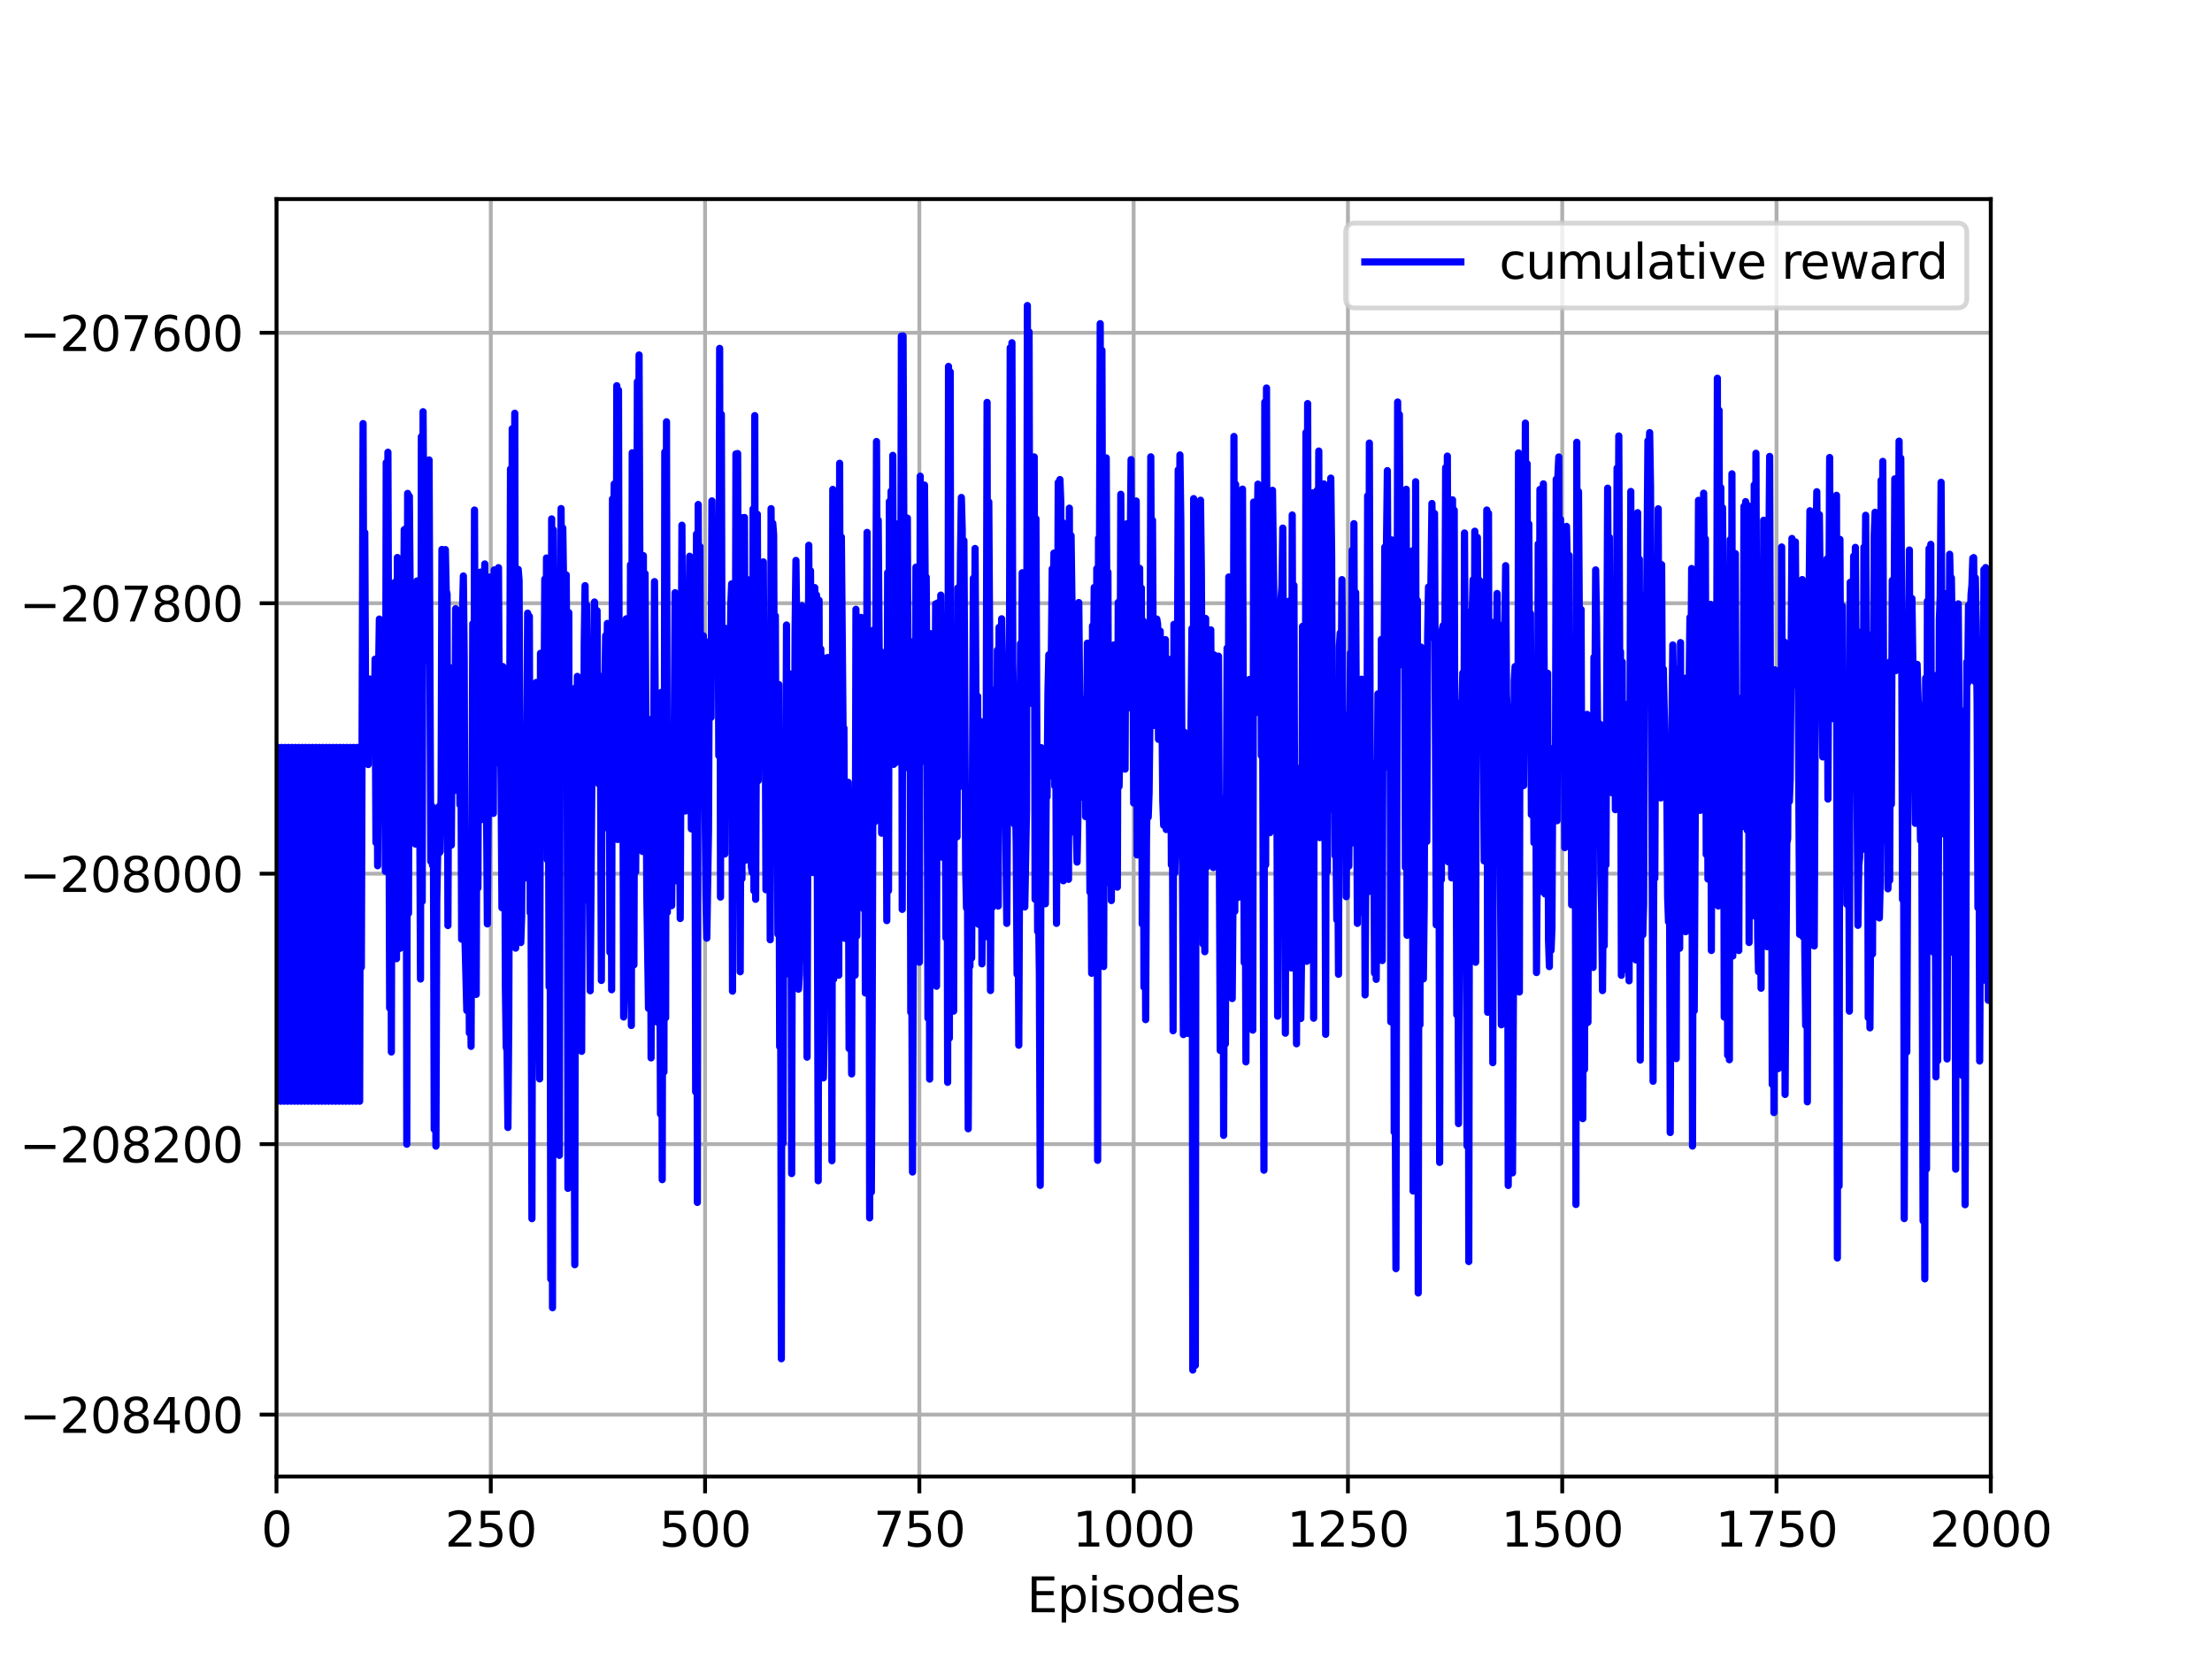 <?xml version="1.0" encoding="utf-8" standalone="no"?>
<!DOCTYPE svg PUBLIC "-//W3C//DTD SVG 1.1//EN"
  "http://www.w3.org/Graphics/SVG/1.1/DTD/svg11.dtd">
<svg height="345.6pt" version="1.1" viewBox="0 0 460.8 345.6" width="460.8pt" xmlns="http://www.w3.org/2000/svg" xmlns:xlink="http://www.w3.org/1999/xlink">
 <defs>
  <style type="text/css">*{stroke-linecap:butt;stroke-linejoin:round;}</style>
 </defs>
 <g id="figure_1">
  <g id="patch_1">
   <path d="M 0 345.6 
L 460.8 345.6 
L 460.8 0 
L 0 0 
z
" style="fill:#ffffff;"/>
  </g>
  <g id="axes_1">
   <g id="patch_2">
    <path d="M 57.6 307.584 
L 414.72 307.584 
L 414.72 41.472 
L 57.6 41.472 
z
" style="fill:#ffffff;"/>
   </g>
   <g id="matplotlib.axis_1">
    <g id="xtick_1">
     <g id="line2d_1">
      <path clip-path="url(#p65345fe906)" d="M 57.6 307.584 
L 57.6 41.472 
" style="fill:none;stroke:#b0b0b0;stroke-linecap:square;stroke-width:0.8;"/>
     </g>
     <g id="line2d_2">
      <defs>
       <path d="M 0 0 
L 0 3.5 
" id="mb5a01dfd92" style="stroke:#000000;stroke-width:0.8;"/>
      </defs>
      <g>
       <use style="stroke:#000000;stroke-width:0.8;" x="57.6" xlink:href="#mb5a01dfd92" y="307.584"/>
      </g>
     </g>
     <g id="text_1">
      <!-- 0 -->
      <g transform="translate(54.419 322.182)scale(0.1 -0.1)">
       <defs>
        <path d="M 2034 4250 
Q 1547 4250 1301 3770 
Q 1056 3291 1056 2328 
Q 1056 1369 1301 889 
Q 1547 409 2034 409 
Q 2525 409 2770 889 
Q 3016 1369 3016 2328 
Q 3016 3291 2770 3770 
Q 2525 4250 2034 4250 
z
M 2034 4750 
Q 2819 4750 3233 4129 
Q 3647 3509 3647 2328 
Q 3647 1150 3233 529 
Q 2819 -91 2034 -91 
Q 1250 -91 836 529 
Q 422 1150 422 2328 
Q 422 3509 836 4129 
Q 1250 4750 2034 4750 
z
" id="DejaVuSans-30" transform="scale(0.016)"/>
       </defs>
       <use xlink:href="#DejaVuSans-30"/>
      </g>
     </g>
    </g>
    <g id="xtick_2">
     <g id="line2d_3">
      <path clip-path="url(#p65345fe906)" d="M 102.24 307.584 
L 102.24 41.472 
" style="fill:none;stroke:#b0b0b0;stroke-linecap:square;stroke-width:0.8;"/>
     </g>
     <g id="line2d_4">
      <g>
       <use style="stroke:#000000;stroke-width:0.8;" x="102.24" xlink:href="#mb5a01dfd92" y="307.584"/>
      </g>
     </g>
     <g id="text_2">
      <!-- 250 -->
      <g transform="translate(92.696 322.182)scale(0.1 -0.1)">
       <defs>
        <path d="M 1228 531 
L 3431 531 
L 3431 0 
L 469 0 
L 469 531 
Q 828 903 1448 1529 
Q 2069 2156 2228 2338 
Q 2531 2678 2651 2914 
Q 2772 3150 2772 3378 
Q 2772 3750 2511 3984 
Q 2250 4219 1831 4219 
Q 1534 4219 1204 4116 
Q 875 4013 500 3803 
L 500 4441 
Q 881 4594 1212 4672 
Q 1544 4750 1819 4750 
Q 2544 4750 2975 4387 
Q 3406 4025 3406 3419 
Q 3406 3131 3298 2873 
Q 3191 2616 2906 2266 
Q 2828 2175 2409 1742 
Q 1991 1309 1228 531 
z
" id="DejaVuSans-32" transform="scale(0.016)"/>
        <path d="M 691 4666 
L 3169 4666 
L 3169 4134 
L 1269 4134 
L 1269 2991 
Q 1406 3038 1543 3061 
Q 1681 3084 1819 3084 
Q 2600 3084 3056 2656 
Q 3513 2228 3513 1497 
Q 3513 744 3044 326 
Q 2575 -91 1722 -91 
Q 1428 -91 1123 -41 
Q 819 9 494 109 
L 494 744 
Q 775 591 1075 516 
Q 1375 441 1709 441 
Q 2250 441 2565 725 
Q 2881 1009 2881 1497 
Q 2881 1984 2565 2268 
Q 2250 2553 1709 2553 
Q 1456 2553 1204 2497 
Q 953 2441 691 2322 
L 691 4666 
z
" id="DejaVuSans-35" transform="scale(0.016)"/>
       </defs>
       <use xlink:href="#DejaVuSans-32"/>
       <use x="63.623" xlink:href="#DejaVuSans-35"/>
       <use x="127.246" xlink:href="#DejaVuSans-30"/>
      </g>
     </g>
    </g>
    <g id="xtick_3">
     <g id="line2d_5">
      <path clip-path="url(#p65345fe906)" d="M 146.88 307.584 
L 146.88 41.472 
" style="fill:none;stroke:#b0b0b0;stroke-linecap:square;stroke-width:0.8;"/>
     </g>
     <g id="line2d_6">
      <g>
       <use style="stroke:#000000;stroke-width:0.8;" x="146.88" xlink:href="#mb5a01dfd92" y="307.584"/>
      </g>
     </g>
     <g id="text_3">
      <!-- 500 -->
      <g transform="translate(137.336 322.182)scale(0.1 -0.1)">
       <use xlink:href="#DejaVuSans-35"/>
       <use x="63.623" xlink:href="#DejaVuSans-30"/>
       <use x="127.246" xlink:href="#DejaVuSans-30"/>
      </g>
     </g>
    </g>
    <g id="xtick_4">
     <g id="line2d_7">
      <path clip-path="url(#p65345fe906)" d="M 191.52 307.584 
L 191.52 41.472 
" style="fill:none;stroke:#b0b0b0;stroke-linecap:square;stroke-width:0.8;"/>
     </g>
     <g id="line2d_8">
      <g>
       <use style="stroke:#000000;stroke-width:0.8;" x="191.52" xlink:href="#mb5a01dfd92" y="307.584"/>
      </g>
     </g>
     <g id="text_4">
      <!-- 750 -->
      <g transform="translate(181.976 322.182)scale(0.1 -0.1)">
       <defs>
        <path d="M 525 4666 
L 3525 4666 
L 3525 4397 
L 1831 0 
L 1172 0 
L 2766 4134 
L 525 4134 
L 525 4666 
z
" id="DejaVuSans-37" transform="scale(0.016)"/>
       </defs>
       <use xlink:href="#DejaVuSans-37"/>
       <use x="63.623" xlink:href="#DejaVuSans-35"/>
       <use x="127.246" xlink:href="#DejaVuSans-30"/>
      </g>
     </g>
    </g>
    <g id="xtick_5">
     <g id="line2d_9">
      <path clip-path="url(#p65345fe906)" d="M 236.16 307.584 
L 236.16 41.472 
" style="fill:none;stroke:#b0b0b0;stroke-linecap:square;stroke-width:0.8;"/>
     </g>
     <g id="line2d_10">
      <g>
       <use style="stroke:#000000;stroke-width:0.8;" x="236.16" xlink:href="#mb5a01dfd92" y="307.584"/>
      </g>
     </g>
     <g id="text_5">
      <!-- 1000 -->
      <g transform="translate(223.435 322.182)scale(0.1 -0.1)">
       <defs>
        <path d="M 794 531 
L 1825 531 
L 1825 4091 
L 703 3866 
L 703 4441 
L 1819 4666 
L 2450 4666 
L 2450 531 
L 3481 531 
L 3481 0 
L 794 0 
L 794 531 
z
" id="DejaVuSans-31" transform="scale(0.016)"/>
       </defs>
       <use xlink:href="#DejaVuSans-31"/>
       <use x="63.623" xlink:href="#DejaVuSans-30"/>
       <use x="127.246" xlink:href="#DejaVuSans-30"/>
       <use x="190.869" xlink:href="#DejaVuSans-30"/>
      </g>
     </g>
    </g>
    <g id="xtick_6">
     <g id="line2d_11">
      <path clip-path="url(#p65345fe906)" d="M 280.8 307.584 
L 280.8 41.472 
" style="fill:none;stroke:#b0b0b0;stroke-linecap:square;stroke-width:0.8;"/>
     </g>
     <g id="line2d_12">
      <g>
       <use style="stroke:#000000;stroke-width:0.8;" x="280.8" xlink:href="#mb5a01dfd92" y="307.584"/>
      </g>
     </g>
     <g id="text_6">
      <!-- 1250 -->
      <g transform="translate(268.075 322.182)scale(0.1 -0.1)">
       <use xlink:href="#DejaVuSans-31"/>
       <use x="63.623" xlink:href="#DejaVuSans-32"/>
       <use x="127.246" xlink:href="#DejaVuSans-35"/>
       <use x="190.869" xlink:href="#DejaVuSans-30"/>
      </g>
     </g>
    </g>
    <g id="xtick_7">
     <g id="line2d_13">
      <path clip-path="url(#p65345fe906)" d="M 325.44 307.584 
L 325.44 41.472 
" style="fill:none;stroke:#b0b0b0;stroke-linecap:square;stroke-width:0.8;"/>
     </g>
     <g id="line2d_14">
      <g>
       <use style="stroke:#000000;stroke-width:0.8;" x="325.44" xlink:href="#mb5a01dfd92" y="307.584"/>
      </g>
     </g>
     <g id="text_7">
      <!-- 1500 -->
      <g transform="translate(312.715 322.182)scale(0.1 -0.1)">
       <use xlink:href="#DejaVuSans-31"/>
       <use x="63.623" xlink:href="#DejaVuSans-35"/>
       <use x="127.246" xlink:href="#DejaVuSans-30"/>
       <use x="190.869" xlink:href="#DejaVuSans-30"/>
      </g>
     </g>
    </g>
    <g id="xtick_8">
     <g id="line2d_15">
      <path clip-path="url(#p65345fe906)" d="M 370.08 307.584 
L 370.08 41.472 
" style="fill:none;stroke:#b0b0b0;stroke-linecap:square;stroke-width:0.8;"/>
     </g>
     <g id="line2d_16">
      <g>
       <use style="stroke:#000000;stroke-width:0.8;" x="370.08" xlink:href="#mb5a01dfd92" y="307.584"/>
      </g>
     </g>
     <g id="text_8">
      <!-- 1750 -->
      <g transform="translate(357.355 322.182)scale(0.1 -0.1)">
       <use xlink:href="#DejaVuSans-31"/>
       <use x="63.623" xlink:href="#DejaVuSans-37"/>
       <use x="127.246" xlink:href="#DejaVuSans-35"/>
       <use x="190.869" xlink:href="#DejaVuSans-30"/>
      </g>
     </g>
    </g>
    <g id="xtick_9">
     <g id="line2d_17">
      <path clip-path="url(#p65345fe906)" d="M 414.72 307.584 
L 414.72 41.472 
" style="fill:none;stroke:#b0b0b0;stroke-linecap:square;stroke-width:0.8;"/>
     </g>
     <g id="line2d_18">
      <g>
       <use style="stroke:#000000;stroke-width:0.8;" x="414.72" xlink:href="#mb5a01dfd92" y="307.584"/>
      </g>
     </g>
     <g id="text_9">
      <!-- 2000 -->
      <g transform="translate(401.995 322.182)scale(0.1 -0.1)">
       <use xlink:href="#DejaVuSans-32"/>
       <use x="63.623" xlink:href="#DejaVuSans-30"/>
       <use x="127.246" xlink:href="#DejaVuSans-30"/>
       <use x="190.869" xlink:href="#DejaVuSans-30"/>
      </g>
     </g>
    </g>
    <g id="text_10">
     <!-- Episodes -->
     <g transform="translate(213.918 335.861)scale(0.1 -0.1)">
      <defs>
       <path d="M 628 4666 
L 3578 4666 
L 3578 4134 
L 1259 4134 
L 1259 2753 
L 3481 2753 
L 3481 2222 
L 1259 2222 
L 1259 531 
L 3634 531 
L 3634 0 
L 628 0 
L 628 4666 
z
" id="DejaVuSans-45" transform="scale(0.016)"/>
       <path d="M 1159 525 
L 1159 -1331 
L 581 -1331 
L 581 3500 
L 1159 3500 
L 1159 2969 
Q 1341 3281 1617 3432 
Q 1894 3584 2278 3584 
Q 2916 3584 3314 3078 
Q 3713 2572 3713 1747 
Q 3713 922 3314 415 
Q 2916 -91 2278 -91 
Q 1894 -91 1617 61 
Q 1341 213 1159 525 
z
M 3116 1747 
Q 3116 2381 2855 2742 
Q 2594 3103 2138 3103 
Q 1681 3103 1420 2742 
Q 1159 2381 1159 1747 
Q 1159 1113 1420 752 
Q 1681 391 2138 391 
Q 2594 391 2855 752 
Q 3116 1113 3116 1747 
z
" id="DejaVuSans-70" transform="scale(0.016)"/>
       <path d="M 603 3500 
L 1178 3500 
L 1178 0 
L 603 0 
L 603 3500 
z
M 603 4863 
L 1178 4863 
L 1178 4134 
L 603 4134 
L 603 4863 
z
" id="DejaVuSans-69" transform="scale(0.016)"/>
       <path d="M 2834 3397 
L 2834 2853 
Q 2591 2978 2328 3040 
Q 2066 3103 1784 3103 
Q 1356 3103 1142 2972 
Q 928 2841 928 2578 
Q 928 2378 1081 2264 
Q 1234 2150 1697 2047 
L 1894 2003 
Q 2506 1872 2764 1633 
Q 3022 1394 3022 966 
Q 3022 478 2636 193 
Q 2250 -91 1575 -91 
Q 1294 -91 989 -36 
Q 684 19 347 128 
L 347 722 
Q 666 556 975 473 
Q 1284 391 1588 391 
Q 1994 391 2212 530 
Q 2431 669 2431 922 
Q 2431 1156 2273 1281 
Q 2116 1406 1581 1522 
L 1381 1569 
Q 847 1681 609 1914 
Q 372 2147 372 2553 
Q 372 3047 722 3315 
Q 1072 3584 1716 3584 
Q 2034 3584 2315 3537 
Q 2597 3491 2834 3397 
z
" id="DejaVuSans-73" transform="scale(0.016)"/>
       <path d="M 1959 3097 
Q 1497 3097 1228 2736 
Q 959 2375 959 1747 
Q 959 1119 1226 758 
Q 1494 397 1959 397 
Q 2419 397 2687 759 
Q 2956 1122 2956 1747 
Q 2956 2369 2687 2733 
Q 2419 3097 1959 3097 
z
M 1959 3584 
Q 2709 3584 3137 3096 
Q 3566 2609 3566 1747 
Q 3566 888 3137 398 
Q 2709 -91 1959 -91 
Q 1206 -91 779 398 
Q 353 888 353 1747 
Q 353 2609 779 3096 
Q 1206 3584 1959 3584 
z
" id="DejaVuSans-6f" transform="scale(0.016)"/>
       <path d="M 2906 2969 
L 2906 4863 
L 3481 4863 
L 3481 0 
L 2906 0 
L 2906 525 
Q 2725 213 2448 61 
Q 2172 -91 1784 -91 
Q 1150 -91 751 415 
Q 353 922 353 1747 
Q 353 2572 751 3078 
Q 1150 3584 1784 3584 
Q 2172 3584 2448 3432 
Q 2725 3281 2906 2969 
z
M 947 1747 
Q 947 1113 1208 752 
Q 1469 391 1925 391 
Q 2381 391 2643 752 
Q 2906 1113 2906 1747 
Q 2906 2381 2643 2742 
Q 2381 3103 1925 3103 
Q 1469 3103 1208 2742 
Q 947 2381 947 1747 
z
" id="DejaVuSans-64" transform="scale(0.016)"/>
       <path d="M 3597 1894 
L 3597 1613 
L 953 1613 
Q 991 1019 1311 708 
Q 1631 397 2203 397 
Q 2534 397 2845 478 
Q 3156 559 3463 722 
L 3463 178 
Q 3153 47 2828 -22 
Q 2503 -91 2169 -91 
Q 1331 -91 842 396 
Q 353 884 353 1716 
Q 353 2575 817 3079 
Q 1281 3584 2069 3584 
Q 2775 3584 3186 3129 
Q 3597 2675 3597 1894 
z
M 3022 2063 
Q 3016 2534 2758 2815 
Q 2500 3097 2075 3097 
Q 1594 3097 1305 2825 
Q 1016 2553 972 2059 
L 3022 2063 
z
" id="DejaVuSans-65" transform="scale(0.016)"/>
      </defs>
      <use xlink:href="#DejaVuSans-45"/>
      <use x="63.184" xlink:href="#DejaVuSans-70"/>
      <use x="126.66" xlink:href="#DejaVuSans-69"/>
      <use x="154.443" xlink:href="#DejaVuSans-73"/>
      <use x="206.543" xlink:href="#DejaVuSans-6f"/>
      <use x="267.725" xlink:href="#DejaVuSans-64"/>
      <use x="331.201" xlink:href="#DejaVuSans-65"/>
      <use x="392.725" xlink:href="#DejaVuSans-73"/>
     </g>
    </g>
   </g>
   <g id="matplotlib.axis_2">
    <g id="ytick_1">
     <g id="line2d_19">
      <path clip-path="url(#p65345fe906)" d="M 57.6 294.689 
L 414.72 294.689 
" style="fill:none;stroke:#b0b0b0;stroke-linecap:square;stroke-width:0.8;"/>
     </g>
     <g id="line2d_20">
      <defs>
       <path d="M 0 0 
L -3.5 0 
" id="mae90b46156" style="stroke:#000000;stroke-width:0.8;"/>
      </defs>
      <g>
       <use style="stroke:#000000;stroke-width:0.8;" x="57.6" xlink:href="#mae90b46156" y="294.689"/>
      </g>
     </g>
     <g id="text_11">
      <!-- −208400 -->
      <g transform="translate(4.045 298.489)scale(0.1 -0.1)">
       <defs>
        <path d="M 678 2272 
L 4684 2272 
L 4684 1741 
L 678 1741 
L 678 2272 
z
" id="DejaVuSans-2212" transform="scale(0.016)"/>
        <path d="M 2034 2216 
Q 1584 2216 1326 1975 
Q 1069 1734 1069 1313 
Q 1069 891 1326 650 
Q 1584 409 2034 409 
Q 2484 409 2743 651 
Q 3003 894 3003 1313 
Q 3003 1734 2745 1975 
Q 2488 2216 2034 2216 
z
M 1403 2484 
Q 997 2584 770 2862 
Q 544 3141 544 3541 
Q 544 4100 942 4425 
Q 1341 4750 2034 4750 
Q 2731 4750 3128 4425 
Q 3525 4100 3525 3541 
Q 3525 3141 3298 2862 
Q 3072 2584 2669 2484 
Q 3125 2378 3379 2068 
Q 3634 1759 3634 1313 
Q 3634 634 3220 271 
Q 2806 -91 2034 -91 
Q 1263 -91 848 271 
Q 434 634 434 1313 
Q 434 1759 690 2068 
Q 947 2378 1403 2484 
z
M 1172 3481 
Q 1172 3119 1398 2916 
Q 1625 2713 2034 2713 
Q 2441 2713 2670 2916 
Q 2900 3119 2900 3481 
Q 2900 3844 2670 4047 
Q 2441 4250 2034 4250 
Q 1625 4250 1398 4047 
Q 1172 3844 1172 3481 
z
" id="DejaVuSans-38" transform="scale(0.016)"/>
        <path d="M 2419 4116 
L 825 1625 
L 2419 1625 
L 2419 4116 
z
M 2253 4666 
L 3047 4666 
L 3047 1625 
L 3713 1625 
L 3713 1100 
L 3047 1100 
L 3047 0 
L 2419 0 
L 2419 1100 
L 313 1100 
L 313 1709 
L 2253 4666 
z
" id="DejaVuSans-34" transform="scale(0.016)"/>
       </defs>
       <use xlink:href="#DejaVuSans-2212"/>
       <use x="83.789" xlink:href="#DejaVuSans-32"/>
       <use x="147.412" xlink:href="#DejaVuSans-30"/>
       <use x="211.035" xlink:href="#DejaVuSans-38"/>
       <use x="274.658" xlink:href="#DejaVuSans-34"/>
       <use x="338.281" xlink:href="#DejaVuSans-30"/>
       <use x="401.904" xlink:href="#DejaVuSans-30"/>
      </g>
     </g>
    </g>
    <g id="ytick_2">
     <g id="line2d_21">
      <path clip-path="url(#p65345fe906)" d="M 57.6 238.347 
L 414.72 238.347 
" style="fill:none;stroke:#b0b0b0;stroke-linecap:square;stroke-width:0.8;"/>
     </g>
     <g id="line2d_22">
      <g>
       <use style="stroke:#000000;stroke-width:0.8;" x="57.6" xlink:href="#mae90b46156" y="238.347"/>
      </g>
     </g>
     <g id="text_12">
      <!-- −208200 -->
      <g transform="translate(4.045 242.146)scale(0.1 -0.1)">
       <use xlink:href="#DejaVuSans-2212"/>
       <use x="83.789" xlink:href="#DejaVuSans-32"/>
       <use x="147.412" xlink:href="#DejaVuSans-30"/>
       <use x="211.035" xlink:href="#DejaVuSans-38"/>
       <use x="274.658" xlink:href="#DejaVuSans-32"/>
       <use x="338.281" xlink:href="#DejaVuSans-30"/>
       <use x="401.904" xlink:href="#DejaVuSans-30"/>
      </g>
     </g>
    </g>
    <g id="ytick_3">
     <g id="line2d_23">
      <path clip-path="url(#p65345fe906)" d="M 57.6 182.005 
L 414.72 182.005 
" style="fill:none;stroke:#b0b0b0;stroke-linecap:square;stroke-width:0.8;"/>
     </g>
     <g id="line2d_24">
      <g>
       <use style="stroke:#000000;stroke-width:0.8;" x="57.6" xlink:href="#mae90b46156" y="182.005"/>
      </g>
     </g>
     <g id="text_13">
      <!-- −208000 -->
      <g transform="translate(4.045 185.804)scale(0.1 -0.1)">
       <use xlink:href="#DejaVuSans-2212"/>
       <use x="83.789" xlink:href="#DejaVuSans-32"/>
       <use x="147.412" xlink:href="#DejaVuSans-30"/>
       <use x="211.035" xlink:href="#DejaVuSans-38"/>
       <use x="274.658" xlink:href="#DejaVuSans-30"/>
       <use x="338.281" xlink:href="#DejaVuSans-30"/>
       <use x="401.904" xlink:href="#DejaVuSans-30"/>
      </g>
     </g>
    </g>
    <g id="ytick_4">
     <g id="line2d_25">
      <path clip-path="url(#p65345fe906)" d="M 57.6 125.663 
L 414.72 125.663 
" style="fill:none;stroke:#b0b0b0;stroke-linecap:square;stroke-width:0.8;"/>
     </g>
     <g id="line2d_26">
      <g>
       <use style="stroke:#000000;stroke-width:0.8;" x="57.6" xlink:href="#mae90b46156" y="125.663"/>
      </g>
     </g>
     <g id="text_14">
      <!-- −207800 -->
      <g transform="translate(4.045 129.462)scale(0.1 -0.1)">
       <use xlink:href="#DejaVuSans-2212"/>
       <use x="83.789" xlink:href="#DejaVuSans-32"/>
       <use x="147.412" xlink:href="#DejaVuSans-30"/>
       <use x="211.035" xlink:href="#DejaVuSans-37"/>
       <use x="274.658" xlink:href="#DejaVuSans-38"/>
       <use x="338.281" xlink:href="#DejaVuSans-30"/>
       <use x="401.904" xlink:href="#DejaVuSans-30"/>
      </g>
     </g>
    </g>
    <g id="ytick_5">
     <g id="line2d_27">
      <path clip-path="url(#p65345fe906)" d="M 57.6 69.321 
L 414.72 69.321 
" style="fill:none;stroke:#b0b0b0;stroke-linecap:square;stroke-width:0.8;"/>
     </g>
     <g id="line2d_28">
      <g>
       <use style="stroke:#000000;stroke-width:0.8;" x="57.6" xlink:href="#mae90b46156" y="69.321"/>
      </g>
     </g>
     <g id="text_15">
      <!-- −207600 -->
      <g transform="translate(4.045 73.12)scale(0.1 -0.1)">
       <defs>
        <path d="M 2113 2584 
Q 1688 2584 1439 2293 
Q 1191 2003 1191 1497 
Q 1191 994 1439 701 
Q 1688 409 2113 409 
Q 2538 409 2786 701 
Q 3034 994 3034 1497 
Q 3034 2003 2786 2293 
Q 2538 2584 2113 2584 
z
M 3366 4563 
L 3366 3988 
Q 3128 4100 2886 4159 
Q 2644 4219 2406 4219 
Q 1781 4219 1451 3797 
Q 1122 3375 1075 2522 
Q 1259 2794 1537 2939 
Q 1816 3084 2150 3084 
Q 2853 3084 3261 2657 
Q 3669 2231 3669 1497 
Q 3669 778 3244 343 
Q 2819 -91 2113 -91 
Q 1303 -91 875 529 
Q 447 1150 447 2328 
Q 447 3434 972 4092 
Q 1497 4750 2381 4750 
Q 2619 4750 2861 4703 
Q 3103 4656 3366 4563 
z
" id="DejaVuSans-36" transform="scale(0.016)"/>
       </defs>
       <use xlink:href="#DejaVuSans-2212"/>
       <use x="83.789" xlink:href="#DejaVuSans-32"/>
       <use x="147.412" xlink:href="#DejaVuSans-30"/>
       <use x="211.035" xlink:href="#DejaVuSans-37"/>
       <use x="274.658" xlink:href="#DejaVuSans-36"/>
       <use x="338.281" xlink:href="#DejaVuSans-30"/>
       <use x="401.904" xlink:href="#DejaVuSans-30"/>
      </g>
     </g>
    </g>
    <g id="text_16">
     <!-- Cumulative Reward -->
     <g transform="translate(-2.034 223.276)rotate(-90)scale(0.1 -0.1)">
      <defs>
       <path d="M 4122 4306 
L 4122 3641 
Q 3803 3938 3442 4084 
Q 3081 4231 2675 4231 
Q 1875 4231 1450 3742 
Q 1025 3253 1025 2328 
Q 1025 1406 1450 917 
Q 1875 428 2675 428 
Q 3081 428 3442 575 
Q 3803 722 4122 1019 
L 4122 359 
Q 3791 134 3420 21 
Q 3050 -91 2638 -91 
Q 1578 -91 968 557 
Q 359 1206 359 2328 
Q 359 3453 968 4101 
Q 1578 4750 2638 4750 
Q 3056 4750 3426 4639 
Q 3797 4528 4122 4306 
z
" id="DejaVuSans-43" transform="scale(0.016)"/>
       <path d="M 544 1381 
L 544 3500 
L 1119 3500 
L 1119 1403 
Q 1119 906 1312 657 
Q 1506 409 1894 409 
Q 2359 409 2629 706 
Q 2900 1003 2900 1516 
L 2900 3500 
L 3475 3500 
L 3475 0 
L 2900 0 
L 2900 538 
Q 2691 219 2414 64 
Q 2138 -91 1772 -91 
Q 1169 -91 856 284 
Q 544 659 544 1381 
z
M 1991 3584 
L 1991 3584 
z
" id="DejaVuSans-75" transform="scale(0.016)"/>
       <path d="M 3328 2828 
Q 3544 3216 3844 3400 
Q 4144 3584 4550 3584 
Q 5097 3584 5394 3201 
Q 5691 2819 5691 2113 
L 5691 0 
L 5113 0 
L 5113 2094 
Q 5113 2597 4934 2840 
Q 4756 3084 4391 3084 
Q 3944 3084 3684 2787 
Q 3425 2491 3425 1978 
L 3425 0 
L 2847 0 
L 2847 2094 
Q 2847 2600 2669 2842 
Q 2491 3084 2119 3084 
Q 1678 3084 1418 2786 
Q 1159 2488 1159 1978 
L 1159 0 
L 581 0 
L 581 3500 
L 1159 3500 
L 1159 2956 
Q 1356 3278 1631 3431 
Q 1906 3584 2284 3584 
Q 2666 3584 2933 3390 
Q 3200 3197 3328 2828 
z
" id="DejaVuSans-6d" transform="scale(0.016)"/>
       <path d="M 603 4863 
L 1178 4863 
L 1178 0 
L 603 0 
L 603 4863 
z
" id="DejaVuSans-6c" transform="scale(0.016)"/>
       <path d="M 2194 1759 
Q 1497 1759 1228 1600 
Q 959 1441 959 1056 
Q 959 750 1161 570 
Q 1363 391 1709 391 
Q 2188 391 2477 730 
Q 2766 1069 2766 1631 
L 2766 1759 
L 2194 1759 
z
M 3341 1997 
L 3341 0 
L 2766 0 
L 2766 531 
Q 2569 213 2275 61 
Q 1981 -91 1556 -91 
Q 1019 -91 701 211 
Q 384 513 384 1019 
Q 384 1609 779 1909 
Q 1175 2209 1959 2209 
L 2766 2209 
L 2766 2266 
Q 2766 2663 2505 2880 
Q 2244 3097 1772 3097 
Q 1472 3097 1187 3025 
Q 903 2953 641 2809 
L 641 3341 
Q 956 3463 1253 3523 
Q 1550 3584 1831 3584 
Q 2591 3584 2966 3190 
Q 3341 2797 3341 1997 
z
" id="DejaVuSans-61" transform="scale(0.016)"/>
       <path d="M 1172 4494 
L 1172 3500 
L 2356 3500 
L 2356 3053 
L 1172 3053 
L 1172 1153 
Q 1172 725 1289 603 
Q 1406 481 1766 481 
L 2356 481 
L 2356 0 
L 1766 0 
Q 1100 0 847 248 
Q 594 497 594 1153 
L 594 3053 
L 172 3053 
L 172 3500 
L 594 3500 
L 594 4494 
L 1172 4494 
z
" id="DejaVuSans-74" transform="scale(0.016)"/>
       <path d="M 191 3500 
L 800 3500 
L 1894 563 
L 2988 3500 
L 3597 3500 
L 2284 0 
L 1503 0 
L 191 3500 
z
" id="DejaVuSans-76" transform="scale(0.016)"/>
       <path id="DejaVuSans-20" transform="scale(0.016)"/>
       <path d="M 2841 2188 
Q 3044 2119 3236 1894 
Q 3428 1669 3622 1275 
L 4263 0 
L 3584 0 
L 2988 1197 
Q 2756 1666 2539 1819 
Q 2322 1972 1947 1972 
L 1259 1972 
L 1259 0 
L 628 0 
L 628 4666 
L 2053 4666 
Q 2853 4666 3247 4331 
Q 3641 3997 3641 3322 
Q 3641 2881 3436 2590 
Q 3231 2300 2841 2188 
z
M 1259 4147 
L 1259 2491 
L 2053 2491 
Q 2509 2491 2742 2702 
Q 2975 2913 2975 3322 
Q 2975 3731 2742 3939 
Q 2509 4147 2053 4147 
L 1259 4147 
z
" id="DejaVuSans-52" transform="scale(0.016)"/>
       <path d="M 269 3500 
L 844 3500 
L 1563 769 
L 2278 3500 
L 2956 3500 
L 3675 769 
L 4391 3500 
L 4966 3500 
L 4050 0 
L 3372 0 
L 2619 2869 
L 1863 0 
L 1184 0 
L 269 3500 
z
" id="DejaVuSans-77" transform="scale(0.016)"/>
       <path d="M 2631 2963 
Q 2534 3019 2420 3045 
Q 2306 3072 2169 3072 
Q 1681 3072 1420 2755 
Q 1159 2438 1159 1844 
L 1159 0 
L 581 0 
L 581 3500 
L 1159 3500 
L 1159 2956 
Q 1341 3275 1631 3429 
Q 1922 3584 2338 3584 
Q 2397 3584 2469 3576 
Q 2541 3569 2628 3553 
L 2631 2963 
z
" id="DejaVuSans-72" transform="scale(0.016)"/>
      </defs>
      <use xlink:href="#DejaVuSans-43"/>
      <use x="69.824" xlink:href="#DejaVuSans-75"/>
      <use x="133.203" xlink:href="#DejaVuSans-6d"/>
      <use x="230.615" xlink:href="#DejaVuSans-75"/>
      <use x="293.994" xlink:href="#DejaVuSans-6c"/>
      <use x="321.777" xlink:href="#DejaVuSans-61"/>
      <use x="383.057" xlink:href="#DejaVuSans-74"/>
      <use x="422.266" xlink:href="#DejaVuSans-69"/>
      <use x="450.049" xlink:href="#DejaVuSans-76"/>
      <use x="509.229" xlink:href="#DejaVuSans-65"/>
      <use x="570.752" xlink:href="#DejaVuSans-20"/>
      <use x="602.539" xlink:href="#DejaVuSans-52"/>
      <use x="667.521" xlink:href="#DejaVuSans-65"/>
      <use x="729.045" xlink:href="#DejaVuSans-77"/>
      <use x="810.832" xlink:href="#DejaVuSans-61"/>
      <use x="872.111" xlink:href="#DejaVuSans-72"/>
      <use x="911.475" xlink:href="#DejaVuSans-64"/>
     </g>
    </g>
   </g>
   <g id="line2d_29">
    <path clip-path="url(#p65345fe906)" d="M 57.6 181.909 
L 57.779 229.409 
L 57.957 155.7 
L 58.136 201.496 
L 58.314 181.909 
L 58.493 229.409 
L 58.671 155.7 
L 58.85 201.496 
L 59.028 181.909 
L 59.207 229.409 
L 59.386 155.7 
L 59.564 201.496 
L 59.743 181.909 
L 59.921 229.409 
L 60.1 155.7 
L 60.278 201.496 
L 60.457 181.909 
L 60.636 229.409 
L 60.814 155.7 
L 60.993 201.496 
L 61.171 181.909 
L 61.35 229.409 
L 61.528 155.7 
L 61.707 201.496 
L 61.885 181.909 
L 62.064 229.409 
L 62.243 155.7 
L 62.421 201.496 
L 62.6 181.909 
L 62.778 229.409 
L 62.957 155.7 
L 63.135 201.496 
L 63.314 181.909 
L 63.492 229.409 
L 63.671 155.7 
L 63.85 201.496 
L 64.028 181.909 
L 64.207 229.409 
L 64.385 155.7 
L 64.564 201.496 
L 64.742 181.909 
L 64.921 229.409 
L 65.1 155.7 
L 65.278 201.496 
L 65.457 181.909 
L 65.635 229.409 
L 65.814 155.7 
L 65.992 201.496 
L 66.171 181.909 
L 66.349 229.409 
L 66.528 155.7 
L 66.707 201.496 
L 66.885 181.909 
L 67.064 229.409 
L 67.242 155.7 
L 67.421 201.496 
L 67.599 181.909 
L 67.778 229.409 
L 67.956 155.7 
L 68.135 201.496 
L 68.314 181.909 
L 68.492 229.409 
L 68.671 155.7 
L 68.849 201.496 
L 69.028 181.909 
L 69.206 229.409 
L 69.385 155.7 
L 69.564 201.496 
L 69.742 181.909 
L 69.921 229.409 
L 70.099 155.7 
L 70.278 201.496 
L 70.456 181.909 
L 70.635 229.409 
L 70.813 155.7 
L 70.992 201.496 
L 71.171 181.909 
L 71.349 229.409 
L 71.528 155.7 
L 71.706 201.496 
L 71.885 181.909 
L 72.063 229.409 
L 72.242 155.7 
L 72.42 201.496 
L 72.599 181.909 
L 72.778 229.409 
L 72.956 155.7 
L 73.135 201.496 
L 73.313 181.909 
L 73.492 229.409 
L 73.67 155.7 
L 73.849 201.496 
L 74.028 181.909 
L 74.206 229.409 
L 74.385 155.7 
L 74.563 201.496 
L 74.742 181.909 
L 74.92 229.409 
L 75.099 155.7 
L 75.277 201.496 
L 75.635 88.237 
L 75.813 143.366 
L 75.992 110.956 
L 76.17 148.61 
L 76.349 149.536 
L 76.706 159.272 
L 76.884 141.555 
L 77.063 141.458 
L 77.242 142.005 
L 77.599 154.216 
L 77.777 147.752 
L 77.956 154.402 
L 78.134 137.314 
L 78.313 175.529 
L 78.492 141.222 
L 78.67 180.355 
L 78.849 141.044 
L 79.027 128.964 
L 79.206 167.68 
L 79.384 137.427 
L 79.563 156.57 
L 79.741 136.59 
L 79.92 159.731 
L 80.099 151.93 
L 80.277 181.508 
L 80.456 96.378 
L 80.634 154.159 
L 80.813 94.213 
L 81.17 209.986 
L 81.348 130.226 
L 81.527 219.148 
L 81.706 139.193 
L 81.884 122.468 
L 82.063 141.841 
L 82.241 121.323 
L 82.42 139.547 
L 82.598 199.715 
L 82.777 116.138 
L 82.956 176.474 
L 83.134 116.605 
L 83.313 197.566 
L 83.491 158.435 
L 84.027 135.156 
L 84.205 110.348 
L 84.384 143.012 
L 84.563 110.097 
L 84.741 238.364 
L 84.92 102.785 
L 85.098 190.264 
L 85.277 103.38 
L 85.634 144.362 
L 85.812 122.63 
L 85.991 149.192 
L 86.17 157.166 
L 86.348 151.192 
L 86.527 175.837 
L 86.705 155.566 
L 86.884 121.02 
L 87.062 171.509 
L 87.241 124.977 
L 87.598 203.953 
L 87.777 90.963 
L 87.955 187.771 
L 88.134 85.767 
L 88.312 114.578 
L 88.491 113.218 
L 88.848 99.307 
L 89.027 107.03 
L 89.205 137.747 
L 89.384 95.809 
L 89.741 179.44 
L 89.919 167.855 
L 90.098 180.257 
L 90.276 170.703 
L 90.455 235.261 
L 90.634 184.415 
L 90.812 238.757 
L 90.991 187.655 
L 91.348 168.099 
L 91.526 177.644 
L 91.705 177.395 
L 91.884 165.846 
L 92.062 114.459 
L 92.241 128.423 
L 92.419 131.868 
L 92.598 143.16 
L 92.776 114.485 
L 92.955 123.05 
L 93.133 123.758 
L 93.312 192.805 
L 93.491 148.165 
L 93.669 168.286 
L 93.848 139.116 
L 94.026 176.055 
L 94.205 145.066 
L 94.383 154.396 
L 94.562 145.002 
L 94.74 164.653 
L 94.919 126.806 
L 95.098 164.627 
L 95.276 131.167 
L 95.455 142.497 
L 95.633 144.075 
L 95.812 167.634 
L 95.99 149.616 
L 96.169 195.649 
L 96.348 127.385 
L 96.526 119.985 
L 96.705 137.3 
L 96.883 196.478 
L 97.24 210.512 
L 97.419 208.43 
L 97.597 181.71 
L 97.776 215.188 
L 97.955 189.363 
L 98.133 217.976 
L 98.49 129.919 
L 98.669 197.385 
L 98.847 106.247 
L 99.204 207.151 
L 99.383 147.749 
L 99.562 184.977 
L 99.74 132.41 
L 99.919 148.682 
L 100.097 119.174 
L 100.276 170.755 
L 100.633 129.599 
L 100.812 161.357 
L 100.99 117.479 
L 101.347 167.555 
L 101.526 192.472 
L 102.061 120.199 
L 102.24 142.06 
L 102.419 122.092 
L 102.776 169.439 
L 102.954 118.725 
L 103.133 159.028 
L 103.311 153.07 
L 103.49 127.833 
L 103.668 148.609 
L 103.847 118.25 
L 104.026 152.596 
L 104.204 147.084 
L 104.383 162.62 
L 104.561 189.1 
L 104.74 138.849 
L 104.918 185.29 
L 105.097 157.719 
L 105.276 205.362 
L 105.454 218.143 
L 105.633 218.885 
L 105.811 234.878 
L 105.99 212.017 
L 106.347 97.7 
L 106.525 171.154 
L 106.704 89.314 
L 106.883 104.687 
L 107.061 166.195 
L 107.24 86.087 
L 107.418 197.514 
L 107.775 121.85 
L 107.954 118.615 
L 108.132 120.867 
L 108.49 196.357 
L 108.668 190.832 
L 108.847 162.243 
L 109.025 183.116 
L 109.204 178.28 
L 109.382 164.477 
L 109.561 162.765 
L 109.74 156.862 
L 109.918 127.726 
L 110.097 130.146 
L 110.275 128.401 
L 110.454 190.169 
L 110.632 188.156 
L 110.811 253.869 
L 110.989 166.953 
L 111.168 144.41 
L 111.347 155.622 
L 111.525 145.751 
L 111.704 142.167 
L 111.882 177.946 
L 112.061 188.577 
L 112.418 224.759 
L 112.596 136.091 
L 112.775 156.349 
L 112.954 140.783 
L 113.132 165.135 
L 113.311 151.119 
L 113.489 120.642 
L 113.668 171.262 
L 113.846 116.235 
L 114.025 179.11 
L 114.204 148.099 
L 114.382 205.569 
L 114.561 170.176 
L 114.739 266.451 
L 114.918 108.092 
L 115.096 272.424 
L 115.275 110.358 
L 115.453 172.65 
L 115.632 157.783 
L 115.811 159.433 
L 116.168 199.182 
L 116.346 127.174 
L 116.525 240.684 
L 116.703 134.162 
L 116.882 105.941 
L 117.06 134.745 
L 117.239 109.979 
L 117.418 122.412 
L 117.596 124.323 
L 117.775 144.329 
L 117.953 119.757 
L 118.132 150.747 
L 118.31 247.553 
L 118.489 127.614 
L 118.668 233.2 
L 118.846 147.821 
L 119.382 228.69 
L 119.56 213.666 
L 119.739 263.464 
L 119.917 143.253 
L 120.096 191.823 
L 120.275 140.904 
L 120.453 163.536 
L 120.632 153.232 
L 120.989 170.715 
L 121.167 219.013 
L 121.346 155.093 
L 121.524 187.598 
L 121.703 134.151 
L 121.882 121.999 
L 122.06 148.561 
L 122.239 126.053 
L 122.953 206.395 
L 123.489 137.379 
L 123.667 153.421 
L 123.846 125.413 
L 124.024 130.283 
L 124.203 154.544 
L 124.381 127.221 
L 124.56 158.747 
L 124.739 163.304 
L 124.917 158.859 
L 125.096 158.654 
L 125.274 204.249 
L 125.453 140.892 
L 125.631 142.301 
L 125.81 148.874 
L 125.988 145.562 
L 126.167 132.409 
L 126.346 149.555 
L 126.524 129.872 
L 126.703 172.633 
L 126.881 134.018 
L 127.06 198.378 
L 127.238 139.617 
L 127.417 206.183 
L 127.596 103.931 
L 127.774 113.962 
L 127.953 100.796 
L 128.31 165.606 
L 128.488 80.345 
L 128.667 174.885 
L 128.845 81.273 
L 129.024 161.698 
L 129.203 131.216 
L 129.381 172.798 
L 129.56 149.614 
L 129.738 153.209 
L 129.917 211.862 
L 130.095 205.37 
L 130.452 128.911 
L 130.631 130.32 
L 130.81 143.177 
L 130.988 140.619 
L 131.167 198.95 
L 131.345 117.651 
L 131.524 213.634 
L 131.702 94.318 
L 132.06 200.996 
L 132.238 135.363 
L 132.417 181.59 
L 132.595 157.95 
L 132.774 79.515 
L 132.952 163.612 
L 133.131 73.943 
L 133.488 170.005 
L 133.667 116.38 
L 133.845 177.378 
L 134.024 115.74 
L 134.202 168.161 
L 134.381 119.503 
L 134.738 186.108 
L 135.095 210.062 
L 135.274 163.933 
L 135.452 149.891 
L 135.631 220.381 
L 135.809 151.433 
L 135.988 176.853 
L 136.166 156.803 
L 136.345 121.16 
L 136.524 151.439 
L 136.702 144.328 
L 136.881 212.919 
L 137.059 168.542 
L 137.238 174.568 
L 137.416 190.302 
L 137.595 232.06 
L 137.773 144.217 
L 137.952 245.746 
L 138.131 148.266 
L 138.309 223.31 
L 138.488 94.161 
L 138.666 212.023 
L 138.845 87.863 
L 139.023 190.041 
L 139.202 161.212 
L 139.38 186.522 
L 139.738 158.853 
L 139.916 188.663 
L 140.273 153.862 
L 140.452 151.745 
L 140.63 123.468 
L 140.809 165.364 
L 140.988 137.214 
L 141.166 174.128 
L 141.345 183.715 
L 141.523 161.812 
L 141.702 191.348 
L 142.059 109.408 
L 142.237 153.493 
L 142.416 144.799 
L 142.595 145.415 
L 142.773 168.95 
L 142.952 122.661 
L 143.13 163.317 
L 143.309 125.195 
L 143.487 131.112 
L 143.666 115.873 
L 144.023 172.673 
L 144.202 169.129 
L 144.38 138.31 
L 144.559 161.582 
L 144.737 140.155 
L 144.916 227.459 
L 145.094 111.25 
L 145.273 250.486 
L 145.452 105.093 
L 145.63 159.063 
L 145.809 113.841 
L 145.987 158.736 
L 146.166 132.974 
L 146.344 159.421 
L 146.523 132.449 
L 147.059 186.79 
L 147.237 195.441 
L 147.594 173.061 
L 147.773 133.627 
L 148.13 149.442 
L 148.308 104.344 
L 148.487 123.154 
L 148.666 118.035 
L 148.844 139.796 
L 149.023 137.755 
L 149.201 116.365 
L 149.38 140.225 
L 149.558 115.724 
L 149.737 157.415 
L 149.916 72.578 
L 150.094 186.883 
L 150.273 86.328 
L 150.451 160.136 
L 150.63 163.716 
L 150.808 163.906 
L 150.987 177.912 
L 151.165 130.912 
L 151.344 151.409 
L 151.523 148.344 
L 151.701 151.398 
L 151.88 158.705 
L 152.237 126.049 
L 152.415 121.628 
L 152.594 206.48 
L 152.772 149.903 
L 152.951 173.173 
L 153.13 169.528 
L 153.308 94.558 
L 153.487 138.942 
L 153.665 94.477 
L 153.844 153.91 
L 154.022 144.722 
L 154.201 202.441 
L 154.38 149.135 
L 154.558 183.046 
L 154.737 107.836 
L 154.915 152.205 
L 155.094 107.798 
L 155.272 179.212 
L 155.451 134.412 
L 155.808 120.778 
L 155.987 164.674 
L 156.165 164.796 
L 156.344 160.121 
L 156.522 180.556 
L 156.701 181.752 
L 156.879 106.011 
L 157.058 185.563 
L 157.236 86.579 
L 157.415 187.342 
L 157.772 107.138 
L 157.951 162.621 
L 158.129 124.886 
L 158.308 141.992 
L 158.486 125.396 
L 158.844 136.762 
L 159.022 117.048 
L 159.201 157.86 
L 159.379 136.574 
L 159.558 185.357 
L 159.736 163.006 
L 159.915 161.057 
L 160.093 162.402 
L 160.272 136.692 
L 160.451 195.773 
L 160.629 105.959 
L 160.808 140.096 
L 160.986 109.021 
L 161.165 111.388 
L 161.343 158.822 
L 161.522 128.295 
L 161.7 177.438 
L 161.879 158.687 
L 162.058 194.6 
L 162.236 142.59 
L 162.415 218.033 
L 162.593 188.841 
L 162.772 283.051 
L 162.95 154.751 
L 163.129 238.116 
L 163.308 168.134 
L 163.486 152.418 
L 163.665 177.651 
L 163.843 130.202 
L 164.022 202.849 
L 164.2 141.463 
L 164.379 194.066 
L 164.557 140.395 
L 164.736 151.357 
L 164.915 244.482 
L 165.093 171.583 
L 165.272 198.409 
L 165.45 183.915 
L 165.629 131.587 
L 165.807 116.742 
L 165.986 131.709 
L 166.164 190.43 
L 166.343 206.063 
L 166.522 202.985 
L 166.7 188.783 
L 167.057 126.175 
L 167.236 139.575 
L 167.414 142.458 
L 167.772 199.837 
L 167.95 159.392 
L 168.129 220.229 
L 168.486 113.587 
L 168.664 156.044 
L 168.843 118.894 
L 169.2 163.456 
L 169.379 181.771 
L 169.557 174.897 
L 169.736 122.408 
L 169.914 177.782 
L 170.093 123.95 
L 170.45 245.975 
L 170.628 125.05 
L 170.807 214.826 
L 170.986 135.182 
L 171.164 184.402 
L 171.343 136.919 
L 171.521 224.555 
L 171.7 215.138 
L 171.878 187.157 
L 172.057 195.509 
L 172.236 186.435 
L 172.414 136.967 
L 172.771 179.184 
L 172.95 139.208 
L 173.128 165.731 
L 173.307 241.804 
L 173.485 101.949 
L 173.664 203.985 
L 173.843 131.855 
L 174.021 165.532 
L 174.2 127.305 
L 174.378 172.715 
L 174.557 137.186 
L 174.735 203.159 
L 174.914 96.508 
L 175.092 175.833 
L 175.271 111.86 
L 175.628 152.522 
L 175.807 151.664 
L 175.985 195.47 
L 176.164 190.276 
L 176.342 163.914 
L 176.521 185.121 
L 176.7 162.966 
L 176.878 218.424 
L 177.057 188.688 
L 177.235 200.13 
L 177.414 223.719 
L 177.592 164.748 
L 177.771 194.381 
L 177.949 182.706 
L 178.128 203.159 
L 178.307 126.932 
L 178.485 194.991 
L 178.664 145.676 
L 179.021 138.698 
L 179.199 167.446 
L 179.378 128.619 
L 179.556 157.148 
L 179.735 138.496 
L 179.914 189.359 
L 180.092 140.758 
L 180.271 206.864 
L 180.449 185.569 
L 180.628 110.902 
L 180.806 185.802 
L 180.985 132.65 
L 181.164 253.71 
L 181.342 196.805 
L 181.521 248.343 
L 181.699 210.833 
L 181.878 149.436 
L 182.056 131.182 
L 182.235 171.185 
L 182.413 146.318 
L 182.592 91.971 
L 182.771 131.413 
L 182.949 108.385 
L 183.306 157.503 
L 183.485 135.71 
L 183.663 173.575 
L 183.842 136.305 
L 184.02 161.262 
L 184.199 142.254 
L 184.378 163.334 
L 184.556 139.18 
L 184.735 191.785 
L 184.913 119.3 
L 185.092 185.539 
L 185.27 104.477 
L 185.449 132.233 
L 185.628 102.324 
L 185.806 143.501 
L 185.985 94.859 
L 186.163 159.235 
L 186.342 146.924 
L 186.52 158.926 
L 186.699 109.13 
L 187.056 120.365 
L 187.235 111.592 
L 187.413 113.654 
L 187.592 156.428 
L 187.77 70.017 
L 187.949 189.442 
L 188.127 69.977 
L 188.484 159.984 
L 188.663 138.973 
L 188.842 142.982 
L 189.02 107.925 
L 189.199 157.394 
L 189.377 133.469 
L 189.556 134.109 
L 189.734 210.862 
L 189.913 193.648 
L 190.092 244.16 
L 190.449 135.067 
L 190.627 159.349 
L 190.806 118.144 
L 190.984 149.576 
L 191.163 149.322 
L 191.341 146.518 
L 191.52 200.449 
L 191.699 99.196 
L 192.056 158.662 
L 192.234 131.677 
L 192.413 135.596 
L 192.591 101.049 
L 192.77 127.708 
L 192.948 120.214 
L 193.127 147.973 
L 193.306 212.081 
L 193.484 134.51 
L 193.663 224.8 
L 193.841 132.01 
L 194.02 196.189 
L 194.198 157.938 
L 194.377 156.465 
L 194.556 178.731 
L 194.734 160.262 
L 194.913 125.811 
L 195.091 205.457 
L 195.27 125.629 
L 195.448 136.293 
L 195.627 131.884 
L 195.805 176.061 
L 195.984 123.974 
L 196.163 140.474 
L 196.341 178.592 
L 196.52 138.409 
L 196.698 159.817 
L 196.877 157.41 
L 197.055 195.383 
L 197.234 131.117 
L 197.412 225.471 
L 197.591 76.324 
L 197.77 216.266 
L 197.948 77.459 
L 198.127 199.271 
L 198.305 177.519 
L 198.484 183.947 
L 198.662 210.638 
L 198.841 142.699 
L 199.02 158.768 
L 199.198 157.249 
L 199.377 174.312 
L 199.555 122.458 
L 199.734 156.858 
L 200.091 115.288 
L 200.269 103.628 
L 200.448 110.308 
L 200.627 163.873 
L 200.805 112.626 
L 201.162 180.958 
L 201.341 189.167 
L 201.519 173.031 
L 201.698 235.141 
L 201.876 198.43 
L 202.055 201.3 
L 202.234 178.075 
L 202.412 199.573 
L 202.769 120.462 
L 202.948 151.606 
L 203.126 114.256 
L 203.305 146.162 
L 203.484 147.35 
L 203.662 145.041 
L 203.841 192.549 
L 204.198 150.259 
L 204.376 150.822 
L 204.555 200.792 
L 204.912 154.42 
L 205.091 178.506 
L 205.269 155.213 
L 205.448 152.639 
L 205.626 83.822 
L 205.805 195.211 
L 205.983 104.555 
L 206.162 133.573 
L 206.34 206.344 
L 206.519 162.069 
L 206.698 189.067 
L 206.876 144.794 
L 207.055 165.458 
L 207.233 143.695 
L 207.412 172.63 
L 207.59 182.121 
L 207.769 135.426 
L 207.948 188.75 
L 208.126 130.692 
L 208.305 146.48 
L 208.483 151.722 
L 208.662 128.904 
L 208.84 138.766 
L 209.019 162.919 
L 209.197 145.348 
L 209.733 192.361 
L 209.912 161.938 
L 210.09 170.33 
L 210.269 146.858 
L 210.447 72.449 
L 210.626 141.687 
L 210.804 71.396 
L 210.983 137.874 
L 211.162 149.713 
L 211.34 171.725 
L 211.519 166.31 
L 211.697 176.157 
L 211.876 202.962 
L 212.054 175.996 
L 212.233 217.739 
L 212.59 134.058 
L 212.769 169.712 
L 212.947 119.316 
L 213.126 182.904 
L 213.304 177.761 
L 213.483 188.935 
L 213.84 168.878 
L 214.019 63.648 
L 214.197 136.582 
L 214.376 69.136 
L 214.554 146.511 
L 214.733 144.542 
L 214.911 116.046 
L 215.09 115.294 
L 215.268 117.566 
L 215.447 95.181 
L 215.626 187.344 
L 215.804 108.065 
L 216.161 194.036 
L 216.34 188.561 
L 216.518 202.869 
L 216.697 246.937 
L 216.876 155.744 
L 217.054 163.887 
L 217.233 161.553 
L 217.411 186.559 
L 217.59 170.376 
L 217.768 188.279 
L 217.947 165.519 
L 218.125 166.016 
L 218.304 144.329 
L 218.483 136.411 
L 218.661 161.676 
L 218.84 141.672 
L 219.018 135.924 
L 219.197 118.497 
L 219.375 128.669 
L 219.554 115.218 
L 219.732 163.752 
L 219.911 147.947 
L 220.09 192.358 
L 220.447 100.516 
L 220.625 100.411 
L 220.804 99.894 
L 220.982 104.595 
L 221.161 169.129 
L 221.34 108.824 
L 221.518 183.483 
L 221.697 116.119 
L 221.875 161.695 
L 222.054 115.103 
L 222.232 176.399 
L 222.411 146.402 
L 222.589 183.183 
L 222.768 105.853 
L 222.947 173.484 
L 223.125 111.573 
L 223.482 138.502 
L 223.661 136.618 
L 223.839 143.258 
L 224.018 172.577 
L 224.196 172.505 
L 224.375 179.59 
L 224.554 169.99 
L 224.732 125.521 
L 225.089 166.12 
L 225.268 146.239 
L 225.446 165.27 
L 225.625 151.88 
L 225.804 162.359 
L 225.982 145.715 
L 226.161 170.125 
L 226.339 157.475 
L 226.518 133.98 
L 226.696 135.126 
L 227.053 185.822 
L 227.232 169.02 
L 227.411 202.754 
L 227.589 130.378 
L 227.768 140.421 
L 227.946 122.381 
L 228.303 171.815 
L 228.482 118.448 
L 228.66 241.715 
L 228.839 112.12 
L 229.018 123.909 
L 229.196 67.419 
L 229.375 156.164 
L 229.553 72.982 
L 229.91 201.357 
L 230.089 141.554 
L 230.268 183.998 
L 230.446 95.382 
L 230.625 139.689 
L 230.803 119.184 
L 230.982 183.864 
L 231.16 176.055 
L 231.339 153.369 
L 231.517 187.605 
L 231.696 143.889 
L 231.875 167.636 
L 232.053 134.345 
L 232.232 184.176 
L 232.41 145.46 
L 232.589 144.021 
L 232.767 184.803 
L 232.946 125.487 
L 233.124 163.838 
L 233.303 154.989 
L 233.482 102.966 
L 233.66 140.907 
L 233.839 118.833 
L 234.017 145.188 
L 234.196 122.601 
L 234.374 160.227 
L 234.553 117.792 
L 234.732 109.112 
L 234.91 147.54 
L 235.267 126.021 
L 235.446 114.893 
L 235.624 95.738 
L 235.803 144.668 
L 235.981 120.95 
L 236.16 167.298 
L 236.339 135.168 
L 236.517 134.115 
L 236.696 104.368 
L 236.874 178.103 
L 237.053 133.439 
L 237.231 166.364 
L 237.41 118.397 
L 237.588 157.332 
L 237.767 122.492 
L 237.946 192.488 
L 238.124 129.325 
L 238.303 205.641 
L 238.481 153.478 
L 238.66 212.411 
L 238.838 174.798 
L 239.017 161.334 
L 239.196 170.238 
L 239.374 165.223 
L 239.553 150.267 
L 239.731 95.161 
L 239.91 140.024 
L 240.088 108.384 
L 240.267 143.7 
L 240.445 151.123 
L 240.624 132.955 
L 240.803 140.251 
L 240.981 128.964 
L 241.16 130 
L 241.338 154.024 
L 241.695 131.476 
L 241.874 150.076 
L 242.052 147.766 
L 242.231 166.936 
L 242.41 171.927 
L 242.767 133.245 
L 242.945 172.805 
L 243.124 141.69 
L 243.302 167.232 
L 243.481 145.794 
L 243.838 137.355 
L 244.017 180.173 
L 244.195 153.571 
L 244.374 214.725 
L 244.552 130.063 
L 244.731 181.832 
L 245.088 167.612 
L 245.267 145.46 
L 245.445 97.889 
L 245.624 127.324 
L 245.802 94.765 
L 245.981 108.407 
L 246.338 182.486 
L 246.516 215.52 
L 246.695 152.507 
L 246.874 176.589 
L 247.052 161.677 
L 247.231 168.998 
L 247.409 215.275 
L 247.766 176.601 
L 247.945 168.492 
L 248.302 130.94 
L 248.481 285.408 
L 248.659 103.87 
L 248.838 235.611 
L 249.016 284.431 
L 249.195 117.173 
L 249.373 174.421 
L 249.552 124.41 
L 249.731 110.941 
L 249.909 144.8 
L 250.088 104.205 
L 250.266 118.59 
L 250.623 196.673 
L 250.802 150.976 
L 250.98 198.259 
L 251.159 128.842 
L 251.338 180.682 
L 251.516 154.95 
L 251.695 159.534 
L 251.873 152.296 
L 252.052 170.305 
L 252.23 131.205 
L 252.409 163.849 
L 252.588 168.889 
L 252.766 180.734 
L 252.945 136.431 
L 253.123 163.214 
L 253.302 143.441 
L 253.48 145.449 
L 253.659 150.078 
L 253.837 136.689 
L 254.195 218.835 
L 254.73 166.412 
L 254.909 236.517 
L 255.087 179.984 
L 255.266 217.468 
L 255.623 135.016 
L 255.802 186.473 
L 255.98 120.193 
L 256.337 203.848 
L 256.516 191.245 
L 256.694 208.019 
L 256.873 185.817 
L 257.052 90.924 
L 257.23 189.835 
L 257.409 100.906 
L 257.587 129.877 
L 257.766 109.304 
L 257.944 186.939 
L 258.123 122.461 
L 258.301 124.107 
L 258.48 139.374 
L 258.837 101.892 
L 259.194 200.535 
L 259.373 174.522 
L 259.551 221.21 
L 259.73 155.974 
L 259.908 153.664 
L 260.087 167.248 
L 260.266 141.543 
L 260.444 205.503 
L 260.623 205.461 
L 260.801 160.201 
L 260.98 214.6 
L 261.158 104.595 
L 261.337 114.662 
L 261.516 148.507 
L 261.694 113.13 
L 261.873 114.21 
L 262.051 100.853 
L 262.23 138.669 
L 262.408 106.888 
L 262.587 110.067 
L 262.765 157.406 
L 262.944 118.02 
L 263.301 243.781 
L 263.48 83.768 
L 263.658 180.167 
L 263.837 80.82 
L 264.015 154.044 
L 264.551 173.461 
L 264.73 114.71 
L 264.908 110.85 
L 265.087 102.14 
L 265.444 131.499 
L 265.622 164.903 
L 265.801 135.734 
L 265.98 158.07 
L 266.158 211.69 
L 266.337 156.02 
L 266.515 185.553 
L 266.694 127.247 
L 267.051 121.996 
L 267.229 110.013 
L 267.408 148.794 
L 267.587 145.457 
L 267.765 215.236 
L 267.944 128.06 
L 268.122 140.573 
L 268.301 188.247 
L 268.479 125.244 
L 268.658 192.219 
L 268.836 127.815 
L 269.015 201.649 
L 269.194 107.28 
L 269.372 171.829 
L 269.551 121.938 
L 269.729 183.94 
L 269.908 159.805 
L 270.086 217.439 
L 270.265 165.09 
L 270.444 169.659 
L 270.622 165.523 
L 270.979 212.176 
L 271.158 197.596 
L 271.336 130.48 
L 271.515 197.328 
L 271.693 133.428 
L 271.872 198.29 
L 272.051 90.111 
L 272.229 200.261 
L 272.408 84.07 
L 272.586 159.408 
L 272.765 178.674 
L 272.943 157.681 
L 273.122 162.007 
L 273.3 199.86 
L 273.479 102.669 
L 273.658 212.11 
L 273.836 110.059 
L 274.015 118.611 
L 274.193 147.853 
L 274.372 102.15 
L 274.55 143.078 
L 274.729 93.963 
L 274.908 174.493 
L 275.086 105.773 
L 275.265 162.647 
L 275.443 123.179 
L 275.622 137.662 
L 275.8 100.809 
L 276.157 215.468 
L 276.336 115.025 
L 276.515 181.499 
L 276.693 106.086 
L 276.872 108.221 
L 277.05 117.28 
L 277.229 99.595 
L 277.407 115.607 
L 277.586 168.582 
L 277.764 143.02 
L 277.943 148.334 
L 278.122 178.25 
L 278.3 174.116 
L 278.479 191.606 
L 278.657 174.639 
L 278.836 202.968 
L 279.014 134.66 
L 279.193 131.856 
L 279.372 146.667 
L 279.55 120.747 
L 279.729 155.304 
L 279.907 153.035 
L 280.086 176.218 
L 280.264 148.953 
L 280.443 186.802 
L 280.621 155.078 
L 280.8 155.557 
L 280.979 180.438 
L 281.336 136.009 
L 281.514 149.216 
L 281.693 114.623 
L 281.871 175.578 
L 282.05 109.091 
L 282.228 161.527 
L 282.407 123.433 
L 282.764 192.358 
L 282.943 147.521 
L 283.121 184.601 
L 283.3 146.017 
L 283.657 141.491 
L 284.014 190.181 
L 284.193 159.119 
L 284.371 207.265 
L 284.55 178.352 
L 284.728 180.756 
L 284.907 103.29 
L 285.085 185.746 
L 285.264 92.296 
L 285.443 158.039 
L 285.621 163.008 
L 285.8 183.083 
L 285.978 162.095 
L 286.157 166.858 
L 286.335 202.717 
L 286.514 160.574 
L 286.692 204.018 
L 287.05 144.542 
L 287.228 186.512 
L 287.407 160.856 
L 287.585 196.419 
L 287.764 133.204 
L 287.942 200.098 
L 288.121 141.049 
L 288.3 147.159 
L 288.478 113.973 
L 288.657 159.78 
L 288.835 112.841 
L 289.014 98.041 
L 289.192 138.11 
L 289.371 113.481 
L 289.549 130.851 
L 289.728 212.863 
L 289.907 112.465 
L 290.085 152.889 
L 290.264 116.015 
L 290.442 235.849 
L 290.621 219.874 
L 290.799 264.283 
L 291.156 83.745 
L 291.335 126.277 
L 291.514 86.351 
L 291.692 123.389 
L 291.871 131.884 
L 292.049 122.877 
L 292.228 128.701 
L 292.406 138.734 
L 292.585 115.829 
L 292.764 180.71 
L 292.942 101.922 
L 293.121 194.836 
L 293.478 157.39 
L 293.656 182.67 
L 293.835 144.598 
L 294.013 176.793 
L 294.192 114.758 
L 294.371 248.115 
L 294.549 122.295 
L 294.728 185.337 
L 294.906 100.349 
L 295.085 190.296 
L 295.263 125.099 
L 295.442 269.354 
L 295.62 160.481 
L 295.799 213.498 
L 295.978 134.778 
L 296.156 179.884 
L 296.335 168.448 
L 296.513 203.93 
L 296.692 188.523 
L 296.87 139.803 
L 297.049 148.297 
L 297.228 175.301 
L 297.406 132.564 
L 297.585 122.288 
L 297.942 132.792 
L 298.299 104.883 
L 298.477 116.253 
L 298.656 119.434 
L 298.835 106.962 
L 299.192 192.669 
L 299.727 145.683 
L 299.906 242.152 
L 300.084 147.448 
L 300.263 183.279 
L 300.442 131.171 
L 300.62 130.329 
L 300.799 159.463 
L 300.977 138.318 
L 301.156 97.422 
L 301.334 152.058 
L 301.513 95.01 
L 301.692 179.536 
L 301.87 156.624 
L 302.049 168.191 
L 302.227 151.111 
L 302.406 182.888 
L 302.584 104.122 
L 302.763 177.22 
L 302.941 106.284 
L 303.12 180.59 
L 303.299 155.705 
L 303.477 211.401 
L 303.656 166.852 
L 303.834 234.07 
L 304.191 146.423 
L 304.37 188.477 
L 304.548 146.652 
L 304.727 140.179 
L 304.906 188.588 
L 305.084 111.029 
L 305.62 238.752 
L 305.798 133.635 
L 305.977 262.804 
L 306.156 144.015 
L 306.334 127.407 
L 306.513 152.253 
L 306.691 127.88 
L 306.87 120.764 
L 307.048 175.207 
L 307.227 110.661 
L 307.405 200.46 
L 307.584 133.414 
L 307.763 111.952 
L 307.941 134.535 
L 308.12 120.839 
L 308.298 121.041 
L 308.477 145.719 
L 308.655 139.116 
L 308.834 143.32 
L 309.012 155.395 
L 309.191 179.362 
L 309.37 169.873 
L 309.548 177.526 
L 309.727 106.245 
L 309.905 210.876 
L 310.084 106.924 
L 310.262 203.659 
L 310.441 166.287 
L 310.62 203.189 
L 310.798 129.645 
L 310.977 221.38 
L 311.155 135.073 
L 311.334 145.76 
L 311.512 136.246 
L 311.691 148.231 
L 311.869 123.634 
L 312.048 143.549 
L 312.227 130.132 
L 312.405 154.155 
L 312.762 213.486 
L 312.941 207.793 
L 313.119 197.825 
L 313.298 130.446 
L 313.476 132.939 
L 313.655 117.835 
L 313.834 144.563 
L 314.012 149.105 
L 314.191 246.957 
L 314.369 176.714 
L 314.548 228.486 
L 314.726 223.711 
L 314.905 165.724 
L 315.084 244.333 
L 315.262 208.491 
L 315.441 141.796 
L 315.619 138.848 
L 315.798 147.806 
L 315.976 143.106 
L 316.155 197.373 
L 316.333 94.349 
L 316.512 206.651 
L 316.691 111.452 
L 316.869 118.247 
L 317.048 149.119 
L 317.226 119.881 
L 317.405 163.642 
L 317.583 138.115 
L 317.762 88.135 
L 317.94 137.801 
L 318.119 96.578 
L 318.298 150.473 
L 318.476 109.131 
L 318.655 144.25 
L 318.833 127.814 
L 319.012 169.699 
L 319.19 145.687 
L 319.369 140.522 
L 319.548 175.546 
L 319.905 149.157 
L 320.083 202.601 
L 320.262 175.39 
L 320.44 113.311 
L 320.619 178.693 
L 320.797 101.956 
L 320.976 185.685 
L 321.512 100.796 
L 321.869 186.234 
L 322.047 148.832 
L 322.226 164.782 
L 322.404 140.243 
L 322.583 195.795 
L 322.762 201.363 
L 322.94 170.364 
L 323.119 197.971 
L 323.297 193.305 
L 323.476 159.154 
L 323.654 155.826 
L 323.833 168.713 
L 324.012 169.143 
L 324.19 99.838 
L 324.369 170.966 
L 324.547 99.01 
L 324.726 95.192 
L 324.904 159.483 
L 325.083 108.19 
L 325.261 141.198 
L 325.619 158.927 
L 325.797 139.542 
L 325.976 176.583 
L 326.333 109.654 
L 326.69 126.264 
L 326.868 115.708 
L 327.047 165.947 
L 327.226 136.306 
L 327.404 188.492 
L 327.761 137.061 
L 327.94 180.971 
L 328.118 136.544 
L 328.297 250.914 
L 328.476 92.128 
L 328.654 196.173 
L 328.833 102.406 
L 329.19 158.872 
L 329.368 126.951 
L 329.725 233.034 
L 329.904 171.555 
L 330.083 222.778 
L 330.261 158.026 
L 330.44 213.194 
L 330.618 148.815 
L 330.797 212.961 
L 330.975 163.3 
L 331.154 169.617 
L 331.332 198.611 
L 331.511 180.354 
L 331.868 201.539 
L 332.047 136.925 
L 332.225 149.701 
L 332.404 118.717 
L 332.582 128.926 
L 332.94 163.607 
L 333.118 161.965 
L 333.297 150.855 
L 333.475 182.381 
L 333.654 190.15 
L 333.832 206.361 
L 334.011 183.073 
L 334.189 197.024 
L 334.368 165.236 
L 334.547 180.182 
L 334.904 101.691 
L 335.082 133.114 
L 335.261 111.917 
L 335.439 161.726 
L 335.618 153.415 
L 335.796 165.141 
L 335.975 154.228 
L 336.154 133.098 
L 336.332 136.754 
L 336.511 168.67 
L 336.689 154.337 
L 336.868 97.522 
L 337.046 136.535 
L 337.225 90.817 
L 337.404 135.602 
L 337.582 135.744 
L 337.761 203.182 
L 337.939 137.882 
L 338.118 202.122 
L 338.296 151.921 
L 338.475 151.322 
L 338.653 146.743 
L 338.832 174.887 
L 339.011 174.519 
L 339.189 148.124 
L 339.368 204.322 
L 339.725 102.375 
L 339.903 176.422 
L 340.082 127.533 
L 340.26 168.399 
L 340.439 174.907 
L 340.618 167.013 
L 340.796 199.972 
L 341.153 106.802 
L 341.332 160.946 
L 341.51 116.5 
L 341.689 220.835 
L 341.868 175.439 
L 342.046 177.38 
L 342.225 194.744 
L 342.403 188.288 
L 342.582 128.186 
L 342.76 124.001 
L 342.939 136.09 
L 343.296 91.811 
L 343.475 96.762 
L 343.653 90.117 
L 343.832 101.157 
L 344.367 225.248 
L 344.546 168.926 
L 344.724 182.981 
L 344.903 143.952 
L 345.082 148.236 
L 345.26 146.561 
L 345.439 105.989 
L 345.617 165.272 
L 345.796 117.434 
L 345.974 166.227 
L 346.153 117.627 
L 346.332 155.664 
L 346.51 139.371 
L 347.046 165.419 
L 347.224 162.864 
L 347.403 186.894 
L 347.581 192.026 
L 347.76 171.754 
L 347.939 235.929 
L 348.296 150.328 
L 348.474 134.357 
L 348.831 157.526 
L 349.01 140.442 
L 349.188 220.528 
L 349.367 139.442 
L 349.546 175.153 
L 349.724 151.688 
L 349.903 197.544 
L 350.081 133.868 
L 350.26 186.206 
L 350.438 143.478 
L 350.617 178.869 
L 350.974 141.302 
L 351.153 194.095 
L 351.331 169.337 
L 351.51 193.367 
L 351.688 150.646 
L 351.867 143.631 
L 352.045 128.619 
L 352.224 144.583 
L 352.403 118.425 
L 352.581 238.748 
L 352.76 154.913 
L 352.938 210.565 
L 353.295 142.219 
L 353.474 128.974 
L 353.652 142.356 
L 353.831 104.229 
L 354.01 107.358 
L 354.188 168.816 
L 354.367 107.897 
L 354.545 165.194 
L 354.902 102.738 
L 355.081 122.594 
L 355.26 112.256 
L 355.438 178.008 
L 355.617 130.489 
L 355.795 183.124 
L 355.974 148.861 
L 356.152 161.001 
L 356.331 125.896 
L 356.509 198.002 
L 356.688 130.168 
L 356.867 134.976 
L 357.045 162.922 
L 357.224 164.592 
L 357.402 146.438 
L 357.581 157.268 
L 357.759 78.795 
L 357.938 188.728 
L 358.116 85.478 
L 358.295 166.456 
L 358.474 101.561 
L 358.652 152.235 
L 358.831 105.744 
L 359.009 128.165 
L 359.188 211.884 
L 359.366 169.349 
L 359.545 199.149 
L 359.724 142.158 
L 359.902 219.841 
L 360.081 131.762 
L 360.259 220.764 
L 360.438 112.399 
L 360.616 198.301 
L 360.795 98.702 
L 360.973 199.16 
L 361.152 133.176 
L 361.331 188.561 
L 361.509 115.318 
L 361.688 175.962 
L 361.866 185.829 
L 362.045 158.514 
L 362.223 198.011 
L 362.402 145.508 
L 362.58 155.243 
L 362.759 146.138 
L 362.938 149.588 
L 363.116 172.196 
L 363.295 105.49 
L 363.473 149.548 
L 363.652 104.498 
L 364.009 172.981 
L 364.188 105.355 
L 364.366 196.343 
L 364.545 114.814 
L 364.723 122.999 
L 364.902 158.637 
L 365.08 106.426 
L 365.259 187.623 
L 365.437 101.029 
L 365.616 190.863 
L 365.795 94.421 
L 366.152 195.144 
L 366.33 202.417 
L 366.509 168.255 
L 366.866 205.869 
L 367.044 116.777 
L 367.223 171.439 
L 367.402 108.375 
L 367.759 193.162 
L 367.937 176.126 
L 368.116 197.211 
L 368.294 114.239 
L 368.473 116.775 
L 368.652 95.081 
L 368.83 153.832 
L 369.009 155.046 
L 369.187 225.898 
L 369.366 140.512 
L 369.544 231.767 
L 369.723 139.532 
L 369.901 172.346 
L 370.08 170.176 
L 370.437 222.611 
L 370.794 193.383 
L 370.973 198.808 
L 371.151 113.943 
L 371.33 162.366 
L 371.508 152.242 
L 371.687 133.711 
L 371.866 227.992 
L 372.223 175.674 
L 372.401 174.752 
L 372.58 144.304 
L 372.758 166.956 
L 372.937 162.234 
L 373.294 112.171 
L 373.473 117.808 
L 373.651 142.739 
L 374.008 112.881 
L 374.187 138.196 
L 374.365 130.863 
L 374.544 133.607 
L 374.901 194.658 
L 375.08 176.334 
L 375.258 180.383 
L 375.437 120.734 
L 375.615 195.189 
L 375.794 144.212 
L 375.972 197.701 
L 376.151 213.635 
L 376.33 143.29 
L 376.508 229.537 
L 376.687 128.932 
L 376.865 124.364 
L 377.044 106.394 
L 377.222 129.526 
L 377.401 118.474 
L 377.58 163.529 
L 377.758 151.829 
L 377.937 197.068 
L 378.294 114.342 
L 378.472 102.433 
L 378.651 126.438 
L 378.829 127.27 
L 379.008 107.213 
L 379.187 123.736 
L 379.365 124.036 
L 379.722 157.68 
L 379.901 143.252 
L 380.079 153.887 
L 380.258 127.542 
L 380.436 137.898 
L 380.615 116.402 
L 380.794 166.459 
L 381.151 95.304 
L 381.329 146.233 
L 381.508 139.276 
L 381.686 149.712 
L 381.865 128.465 
L 382.044 127.936 
L 382.222 142.62 
L 382.579 103.18 
L 382.758 262.062 
L 382.936 119.417 
L 383.115 247.059 
L 383.293 112.355 
L 383.472 152.841 
L 383.651 154.838 
L 383.829 126.279 
L 384.008 161.093 
L 384.186 162.594 
L 384.365 155.594 
L 384.543 154.074 
L 384.722 188.369 
L 384.9 165.135 
L 385.079 159.178 
L 385.258 210.649 
L 385.436 121.303 
L 385.615 141.963 
L 385.793 123.804 
L 385.972 147.459 
L 386.15 115.85 
L 386.329 144.45 
L 386.508 114.026 
L 387.043 192.765 
L 387.222 180.222 
L 387.4 178.591 
L 387.579 131.696 
L 387.757 177.095 
L 387.936 156.655 
L 388.115 170.878 
L 388.293 113.99 
L 388.472 130.101 
L 388.65 107.339 
L 388.829 137.433 
L 389.007 141.511 
L 389.186 211.973 
L 389.364 140.528 
L 389.543 214.121 
L 389.722 186.217 
L 389.9 132.209 
L 390.079 198.728 
L 390.436 111.547 
L 390.614 106.714 
L 390.793 120.907 
L 390.972 116.198 
L 391.15 190.716 
L 391.329 165.172 
L 391.507 191.23 
L 391.686 183.945 
L 391.864 100.071 
L 392.043 166.408 
L 392.221 96.115 
L 392.4 148.915 
L 392.579 152.095 
L 392.757 175.213 
L 392.936 138.113 
L 393.293 185.155 
L 393.471 178.472 
L 393.65 183.409 
L 393.828 137.772 
L 394.007 167.549 
L 394.186 120.912 
L 394.364 136.91 
L 394.543 138.372 
L 394.721 99.746 
L 394.9 139.706 
L 395.078 116.523 
L 395.257 138.702 
L 395.436 132.773 
L 395.614 91.894 
L 395.793 134.37 
L 395.971 95.443 
L 396.15 129.088 
L 396.328 187.374 
L 396.507 141.919 
L 396.685 253.855 
L 397.043 150.688 
L 397.221 219.159 
L 397.578 134.522 
L 397.757 114.573 
L 397.935 161.417 
L 398.114 127.899 
L 398.292 124.669 
L 398.65 149.751 
L 398.828 149.238 
L 399.007 171.524 
L 399.364 138.384 
L 399.721 150.148 
L 400.078 175.099 
L 400.257 146.899 
L 400.614 254.314 
L 400.792 163.442 
L 400.971 266.414 
L 401.149 141.252 
L 401.328 243.529 
L 401.507 125.227 
L 401.685 141.371 
L 401.864 114.264 
L 402.042 144.962 
L 402.221 113.394 
L 402.399 184.694 
L 402.578 148.015 
L 402.756 198.359 
L 402.935 147.368 
L 403.114 174.797 
L 403.292 224.338 
L 403.471 140.648 
L 403.649 220.974 
L 404.006 129.145 
L 404.185 124.196 
L 404.364 100.466 
L 404.542 133.25 
L 404.721 124.188 
L 404.899 173.709 
L 405.078 137.045 
L 405.256 170.809 
L 405.435 123.678 
L 405.613 220.603 
L 405.792 159.404 
L 405.971 156.94 
L 406.149 115.458 
L 406.328 123.097 
L 406.506 120.366 
L 406.685 132.621 
L 406.863 128.388 
L 407.042 198.576 
L 407.22 150.021 
L 407.399 243.563 
L 407.578 150.106 
L 407.756 169.302 
L 407.935 125.793 
L 408.292 171.647 
L 408.47 184.245 
L 408.649 148.089 
L 408.828 224.068 
L 409.185 184.281 
L 409.363 250.963 
L 409.72 137.886 
L 409.899 142.325 
L 410.077 126.091 
L 410.435 129.984 
L 410.613 123.755 
L 410.792 121.886 
L 410.97 116.288 
L 411.149 116.156 
L 411.327 141.917 
L 411.506 120.38 
L 411.684 129.754 
L 411.863 145.973 
L 412.042 189.1 
L 412.22 146.815 
L 412.399 221.03 
L 412.756 157.696 
L 412.934 140.058 
L 413.113 155.101 
L 413.292 118.645 
L 413.47 172.565 
L 413.649 118.234 
L 413.827 204.379 
L 414.006 136.978 
L 414.184 208.375 
L 414.363 158.194 
L 414.541 207.082 
L 414.541 207.082 
" style="fill:none;stroke:#0000ff;stroke-linecap:square;stroke-width:1.5;"/>
   </g>
   <g id="patch_3">
    <path d="M 57.6 307.584 
L 57.6 41.472 
" style="fill:none;stroke:#000000;stroke-linecap:square;stroke-linejoin:miter;stroke-width:0.8;"/>
   </g>
   <g id="patch_4">
    <path d="M 414.72 307.584 
L 414.72 41.472 
" style="fill:none;stroke:#000000;stroke-linecap:square;stroke-linejoin:miter;stroke-width:0.8;"/>
   </g>
   <g id="patch_5">
    <path d="M 57.6 307.584 
L 414.72 307.584 
" style="fill:none;stroke:#000000;stroke-linecap:square;stroke-linejoin:miter;stroke-width:0.8;"/>
   </g>
   <g id="patch_6">
    <path d="M 57.6 41.472 
L 414.72 41.472 
" style="fill:none;stroke:#000000;stroke-linecap:square;stroke-linejoin:miter;stroke-width:0.8;"/>
   </g>
   <g id="legend_1">
    <g id="patch_7">
     <path d="M 282.322 64.15 
L 407.72 64.15 
Q 409.72 64.15 409.72 62.15 
L 409.72 48.472 
Q 409.72 46.472 407.72 46.472 
L 282.322 46.472 
Q 280.322 46.472 280.322 48.472 
L 280.322 62.15 
Q 280.322 64.15 282.322 64.15 
z
" style="fill:#ffffff;opacity:0.8;stroke:#cccccc;stroke-linejoin:miter;"/>
    </g>
    <g id="line2d_30">
     <path d="M 284.322 54.57 
L 304.322 54.57 
" style="fill:none;stroke:#0000ff;stroke-linecap:square;stroke-width:1.5;"/>
    </g>
    <g id="line2d_31"/>
    <g id="text_17">
     <!-- cumulative reward -->
     <g transform="translate(312.322 58.07)scale(0.1 -0.1)">
      <defs>
       <path d="M 3122 3366 
L 3122 2828 
Q 2878 2963 2633 3030 
Q 2388 3097 2138 3097 
Q 1578 3097 1268 2742 
Q 959 2388 959 1747 
Q 959 1106 1268 751 
Q 1578 397 2138 397 
Q 2388 397 2633 464 
Q 2878 531 3122 666 
L 3122 134 
Q 2881 22 2623 -34 
Q 2366 -91 2075 -91 
Q 1284 -91 818 406 
Q 353 903 353 1747 
Q 353 2603 823 3093 
Q 1294 3584 2113 3584 
Q 2378 3584 2631 3529 
Q 2884 3475 3122 3366 
z
" id="DejaVuSans-63" transform="scale(0.016)"/>
      </defs>
      <use xlink:href="#DejaVuSans-63"/>
      <use x="54.98" xlink:href="#DejaVuSans-75"/>
      <use x="118.359" xlink:href="#DejaVuSans-6d"/>
      <use x="215.771" xlink:href="#DejaVuSans-75"/>
      <use x="279.15" xlink:href="#DejaVuSans-6c"/>
      <use x="306.934" xlink:href="#DejaVuSans-61"/>
      <use x="368.213" xlink:href="#DejaVuSans-74"/>
      <use x="407.422" xlink:href="#DejaVuSans-69"/>
      <use x="435.205" xlink:href="#DejaVuSans-76"/>
      <use x="494.385" xlink:href="#DejaVuSans-65"/>
      <use x="555.908" xlink:href="#DejaVuSans-20"/>
      <use x="587.695" xlink:href="#DejaVuSans-72"/>
      <use x="626.559" xlink:href="#DejaVuSans-65"/>
      <use x="688.082" xlink:href="#DejaVuSans-77"/>
      <use x="769.869" xlink:href="#DejaVuSans-61"/>
      <use x="831.148" xlink:href="#DejaVuSans-72"/>
      <use x="870.512" xlink:href="#DejaVuSans-64"/>
     </g>
    </g>
   </g>
  </g>
 </g>
 <defs>
  <clipPath id="p65345fe906">
   <rect height="266.112" width="357.12" x="57.6" y="41.472"/>
  </clipPath>
 </defs>
</svg>
